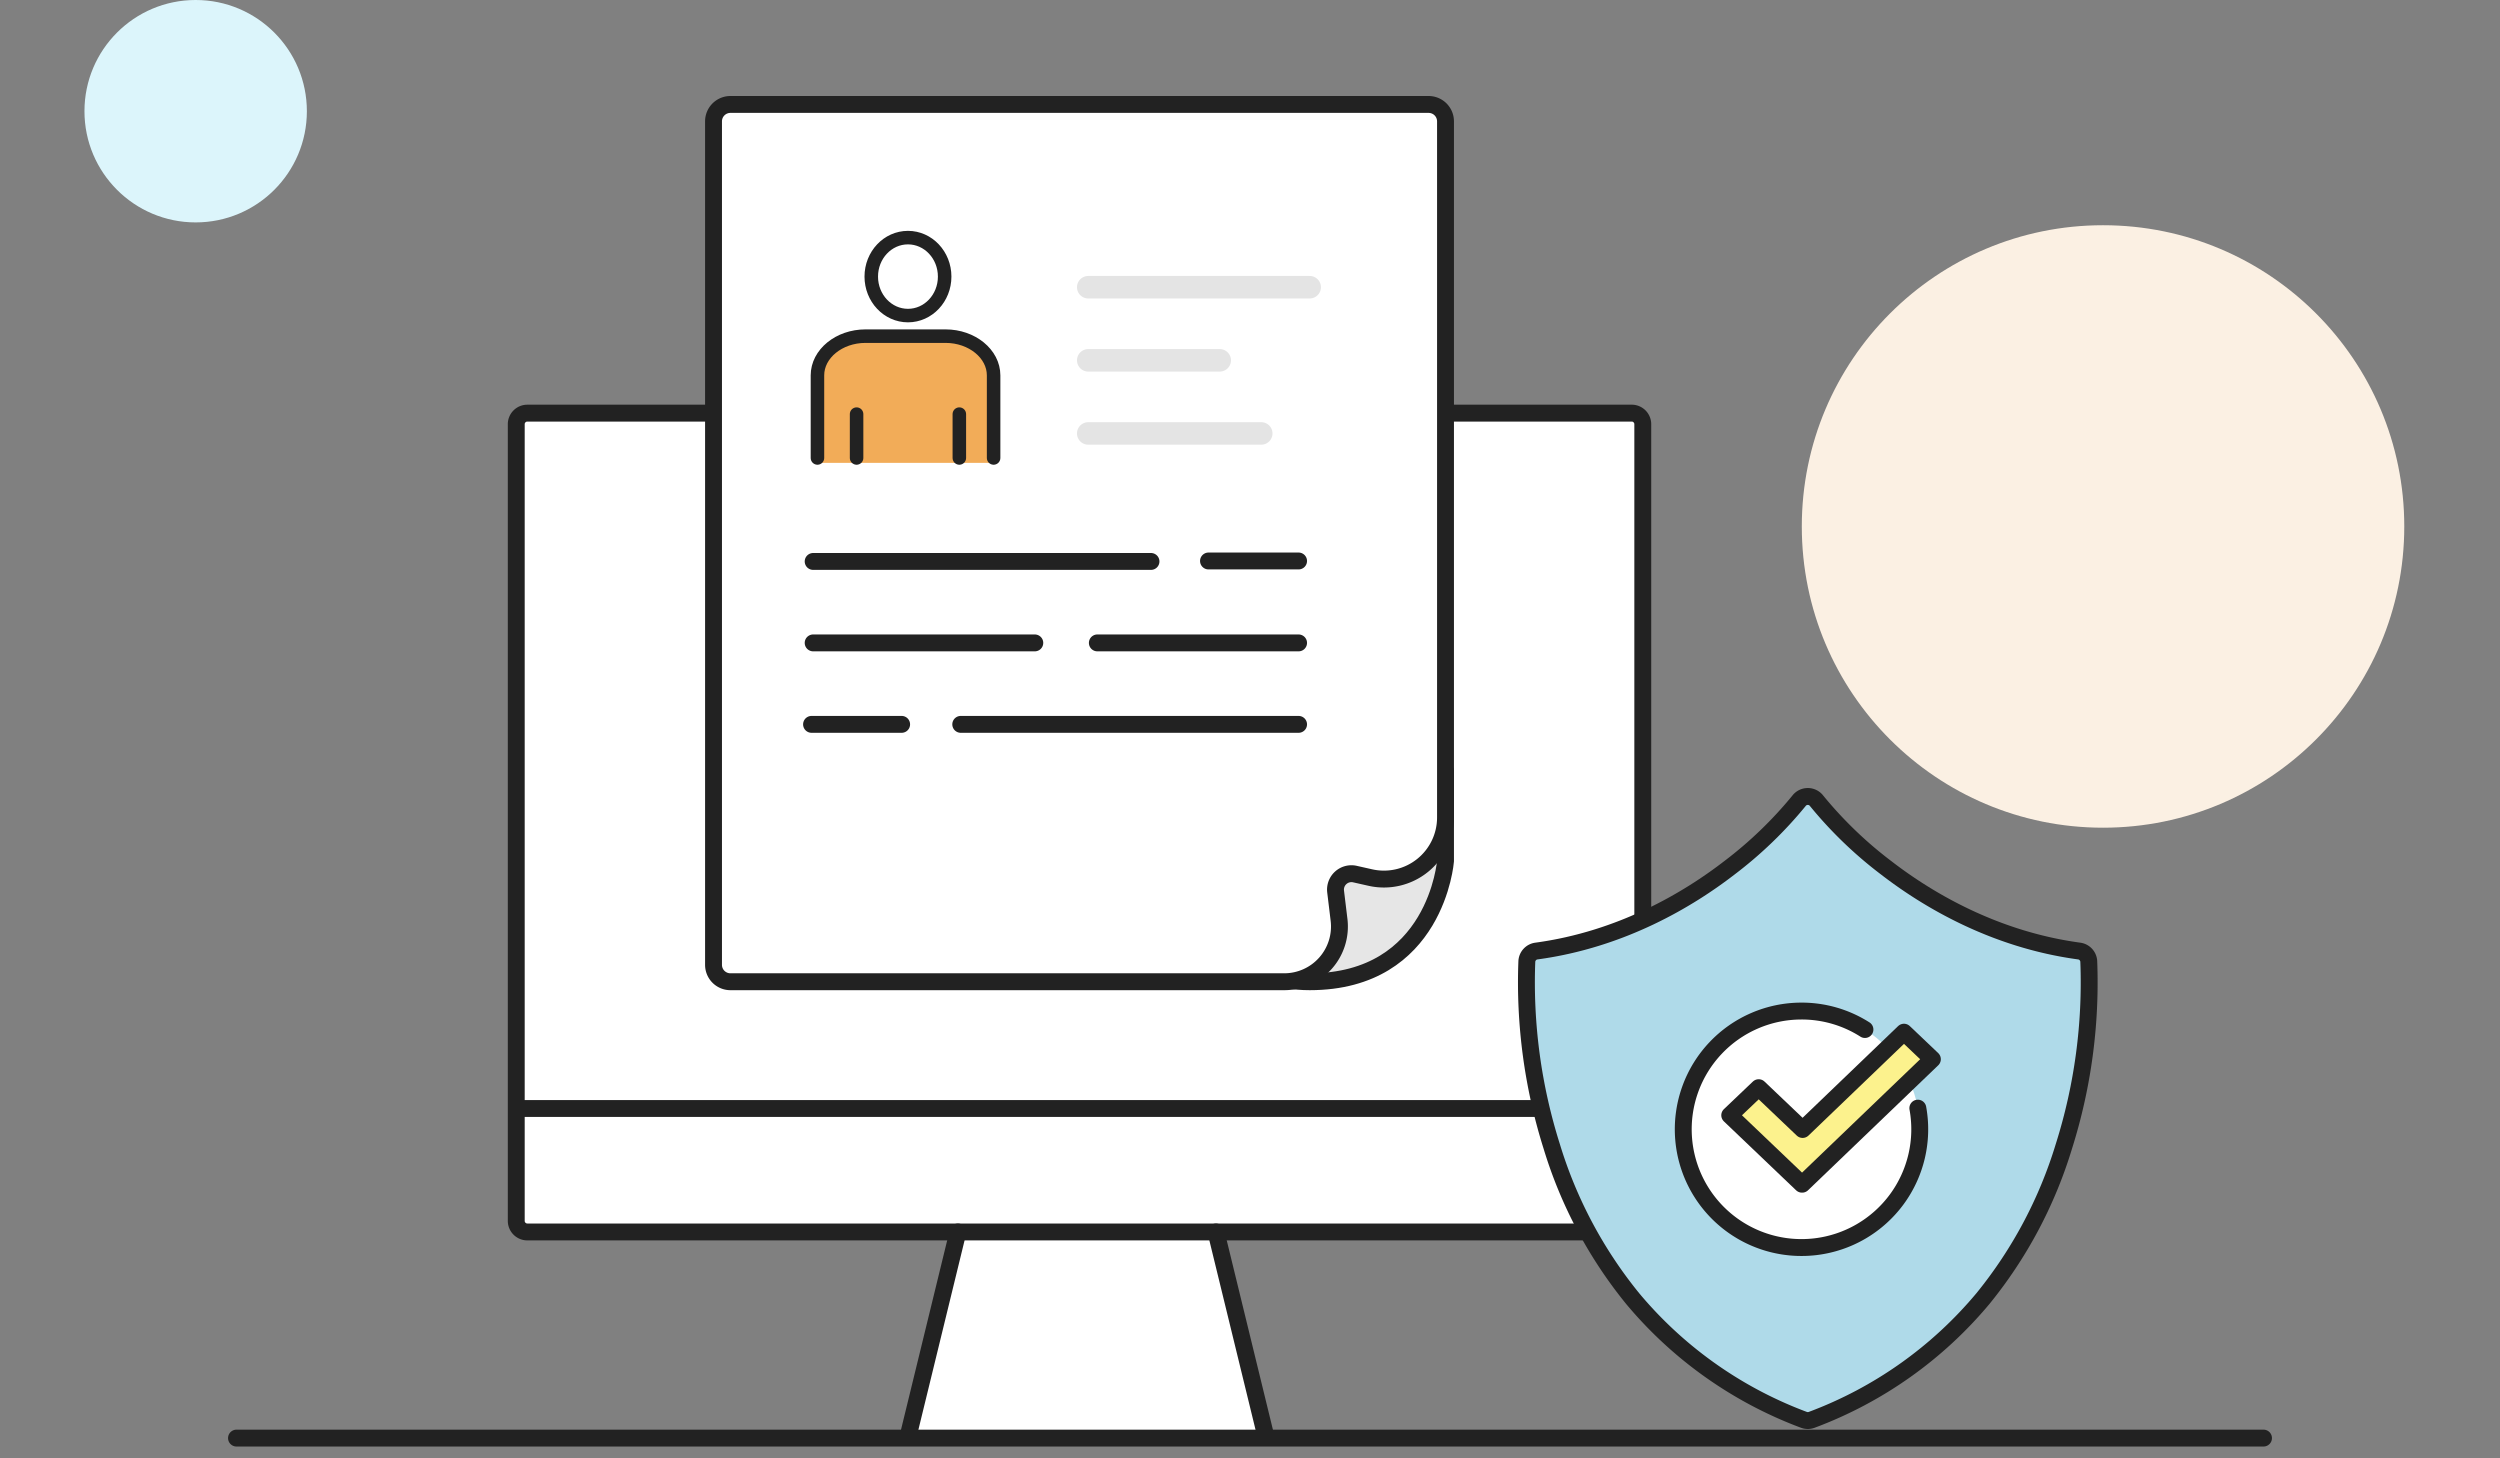 <svg xmlns="http://www.w3.org/2000/svg" width="444" height="259" viewBox="0 0 444 259">
  <rect x="0" y="0" width="444" height="259" fill="#808080" stroke="none"/>
  <defs>
    <style>
      .cls-1 {
        fill: rgba(255,191,191,0.5);
        opacity: 0;
      }

      .cls-2 {
        fill: #fbf0e3;
      }

      .cls-3 {
        fill: #dcf5fb;
      }

      .cls-12, .cls-4, .cls-5 {
        fill: #fff;
      }

      .cls-12, .cls-13, .cls-5, .cls-6, .cls-7, .cls-8, .cls-9 {
        stroke: #222;
      }

      .cls-10, .cls-12, .cls-13, .cls-5, .cls-6, .cls-8, .cls-9 {
        stroke-linecap: round;
        stroke-linejoin: round;
      }

      .cls-5, .cls-6, .cls-7, .cls-8, .cls-9 {
        stroke-width: 3px;
      }

      .cls-10, .cls-13, .cls-6 {
        fill: none;
      }

      .cls-7 {
        fill: #afdae9;
        stroke-miterlimit: 10;
      }

      .cls-8 {
        fill: #fcf28d;
      }

      .cls-9 {
        fill: #e6e6e6;
      }

      .cls-10 {
        stroke: #e4e4e4;
        stroke-width: 4px;
      }

      .cls-11 {
        fill: #f2ac58;
      }

      .cls-12, .cls-13 {
        stroke-width: 2.4px;
      }
    </style>
  </defs>
  <g id="SWKDIFDT8100_1" transform="translate(-436 -767)">
    <g id="deco">
      <rect id="BG" class="cls-1" width="444" height="259" transform="translate(436 767)"/>
      <circle id="Ellipse_2" data-name="Ellipse 2" class="cls-2" cx="53.5" cy="53.5" r="53.5" transform="translate(756 807)"/>
      <circle id="Ellipse_2-2" data-name="Ellipse 2" class="cls-3" cx="19.75" cy="19.75" r="19.75" transform="translate(451 767)"/>
    </g>
    <g id="img" transform="translate(-184.036 -785.029)">
      <g id="그룹_633998" data-name="그룹 633998">
        <g id="그룹_633997" data-name="그룹 633997">
          <path id="패스_15839" data-name="패스 15839" class="cls-4" d="M0,0H48l8,36H-8Z" transform="translate(789.036 1770.957)"/>
          <path id="패스_15357" data-name="패스 15357" class="cls-5" d="M909.833,1625.4a1.967,1.967,0,0,1,1.961,1.961v141.7a1.763,1.763,0,0,1-1.763,1.763H713.684a1.966,1.966,0,0,1-1.961-1.961v-141.5a1.967,1.967,0,0,1,1.961-1.961Z"/>
          <line id="선_2970" data-name="선 2970" class="cls-6" x1="8.814" y2="36.136" transform="translate(781.351 1770.826)"/>
          <line id="선_2971" data-name="선 2971" class="cls-6" x2="8.814" y2="36.136" transform="translate(835.996 1770.826)"/>
          <line id="선_2972" data-name="선 2972" class="cls-5" x2="198.308" transform="translate(712.604 1748.898)"/>
        </g>
      </g>
      <line id="선_2973" data-name="선 2973" class="cls-6" x2="360" transform="translate(662.036 1807.434)"/>
      <g id="그룹_634001" data-name="그룹 634001">
        <path id="패스_15358" data-name="패스 15358" class="cls-7" d="M941.1,1804.318a1.956,1.956,0,0,1-.707-.132,72.778,72.778,0,0,1-30.383-21.513,79.309,79.309,0,0,1-14.385-27.038,96.622,96.622,0,0,1-4.421-32.9,1.968,1.968,0,0,1,1.7-1.8c15.156-2.052,27.006-9.172,34.279-14.784a72.5,72.5,0,0,0,12.352-11.891,1.968,1.968,0,0,1,1.567-.778h0a1.967,1.967,0,0,1,1.568.779,72.444,72.444,0,0,0,12.35,11.89c7.273,5.612,19.124,12.732,34.28,14.784a1.968,1.968,0,0,1,1.7,1.8,96.593,96.593,0,0,1-4.421,32.9,79.309,79.309,0,0,1-14.385,27.038,72.774,72.774,0,0,1-30.382,21.513A1.965,1.965,0,0,1,941.1,1804.318Z"/>
        <g id="그룹_634000" data-name="그룹 634000">
          <g id="그룹_633999" data-name="그룹 633999">
            <circle id="타원_1429" data-name="타원 1429" class="cls-4" cx="21" cy="21" r="21" transform="translate(918.978 1731.593)"/>
            <path id="패스_15359" data-name="패스 15359" class="cls-6" d="M960.644,1748.837a21,21,0,1,1-20.666-17.245,20.906,20.906,0,0,1,11.271,3.279"/>
          </g>
          <path id="패스_15360" data-name="패스 15360" class="cls-8" d="M963.228,1740.144l-5.048-4.8-18,17.282-7.8-7.425-5.145,4.9,12.828,12.243.022-.018.015.018Z"/>
        </g>
      </g>
      <path id="패스_15361" data-name="패스 15361" class="cls-9" d="M876.758,1704.944s-1.628,21.442-24.123,21.442-15.977-28.949-15.977-28.949l40.1-8.494Z"/>
      <path id="패스_15362" data-name="패스 15362" class="cls-5" d="M857.241,1710.368l.609,5.03a9.809,9.809,0,0,1-9.737,10.988H749.758a3,3,0,0,1-3-3V1573.58a3,3,0,0,1,3-3h124a3,3,0,0,1,3,3v123.638a10.934,10.934,0,0,1-13.334,10.668l-2.752-.62A2.83,2.83,0,0,0,857.241,1710.368Z"/>
      <line id="선_2974" data-name="선 2974" class="cls-10" x2="39.328" transform="translate(813.307 1603.039)"/>
      <line id="선_2975" data-name="선 2975" class="cls-10" x2="23.351" transform="translate(813.307 1616.023)"/>
      <line id="선_2976" data-name="선 2976" class="cls-10" x2="30.725" transform="translate(813.307 1629.007)"/>
      <g id="그룹_634002" data-name="그룹 634002">
        <path id="패스_15363" data-name="패스 15363" class="cls-11" d="M796.118,1634.23v-16.864c0-3.1-3.839-5.637-8.531-5.637H773.368c-4.692,0-8.531,2.537-8.531,5.637v16.864Z"/>
        <ellipse id="타원_1430" data-name="타원 1430" class="cls-12" cx="6.517" cy="6.923" rx="6.517" ry="6.923" transform="translate(774.773 1594.23)"/>
        <path id="패스_15364" data-name="패스 15364" class="cls-13" d="M796.5,1633.365v-14.671c0-3.831-3.839-6.965-8.531-6.965H773.746c-4.692,0-8.531,3.134-8.531,6.965v14.671"/>
        <line id="선_2977" data-name="선 2977" class="cls-13" y1="7.789" transform="translate(790.414 1625.576)"/>
        <line id="선_2978" data-name="선 2978" class="cls-13" y2="7.789" transform="translate(772.166 1625.576)"/>
      </g>
      <line id="선_2979" data-name="선 2979" class="cls-6" x2="60" transform="translate(764.452 1651.741)"/>
      <line id="선_2980" data-name="선 2980" class="cls-6" x2="60" transform="translate(790.664 1680.675)"/>
      <line id="선_2981" data-name="선 2981" class="cls-6" x2="16" transform="translate(834.664 1651.659)"/>
      <line id="선_2982" data-name="선 2982" class="cls-6" x2="16" transform="translate(764.166 1680.675)"/>
      <line id="선_2983" data-name="선 2983" class="cls-6" x2="39.365" transform="translate(764.452 1666.208)"/>
      <line id="선_2984" data-name="선 2984" class="cls-6" x2="35.741" transform="translate(814.923 1666.208)"/>
    </g>
  </g>
</svg>
